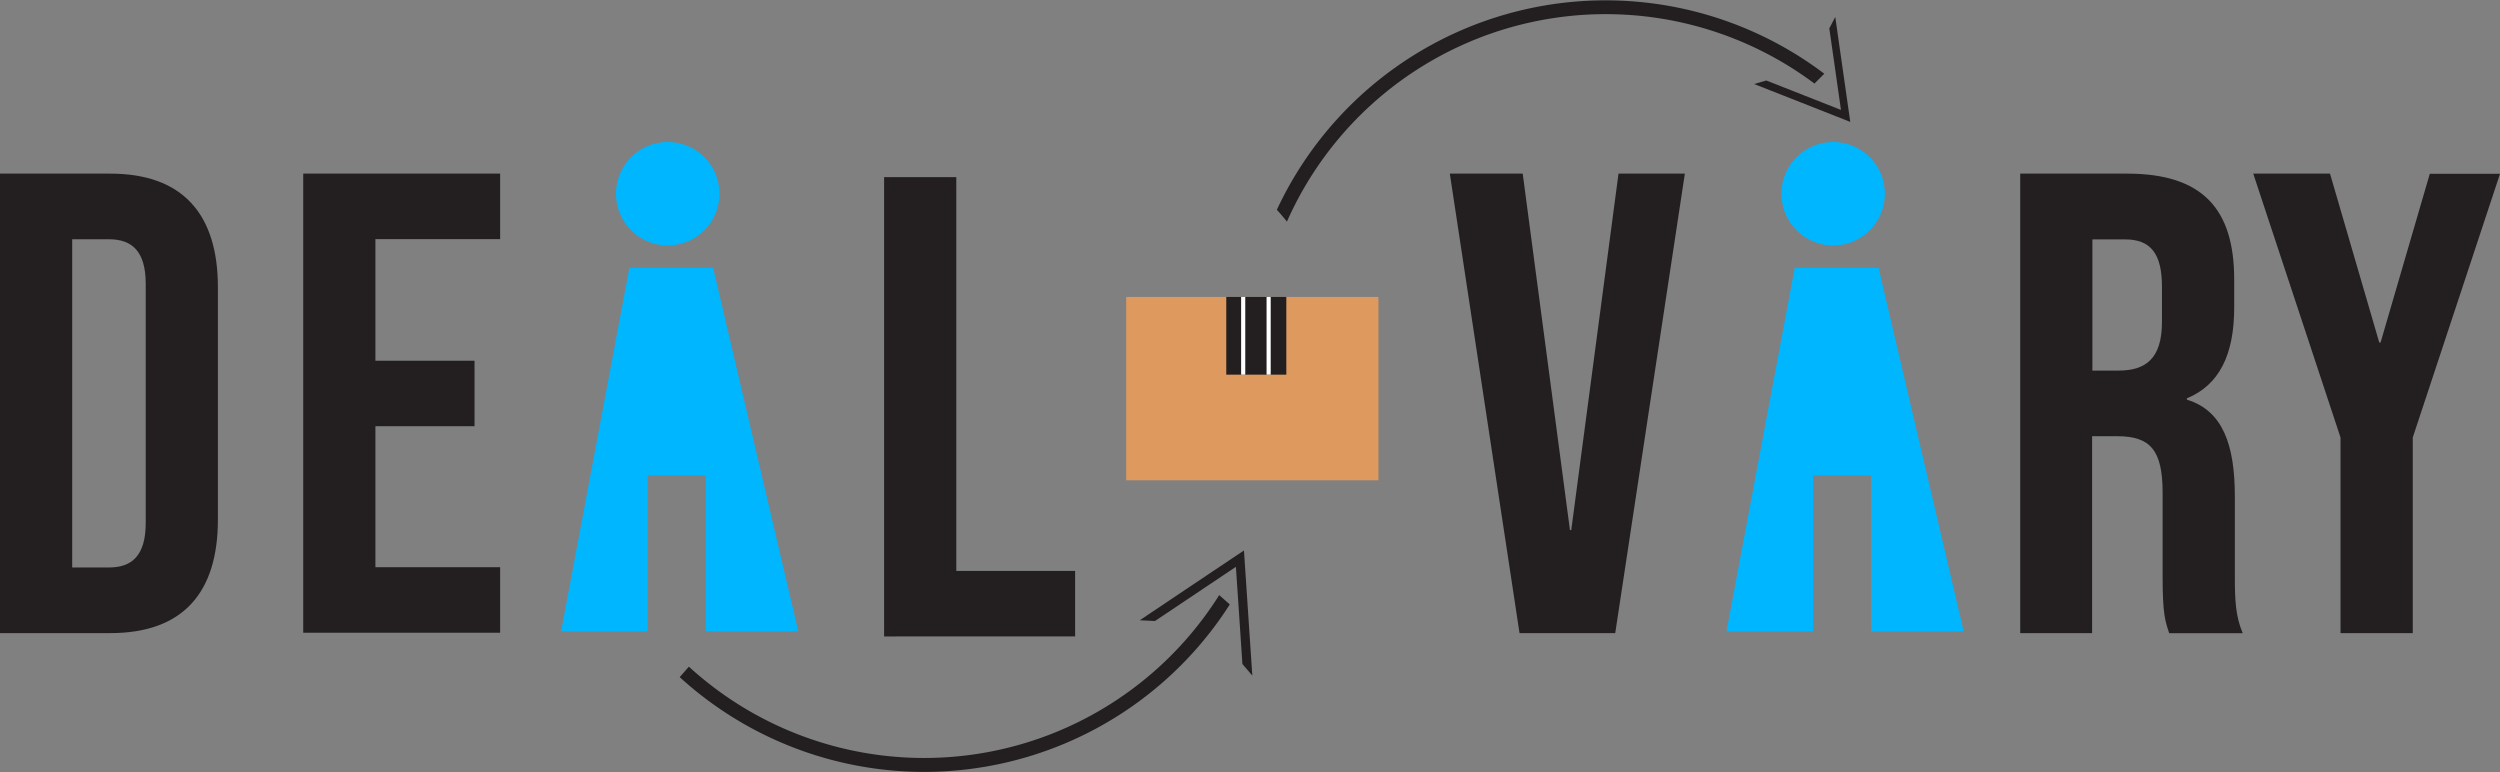<svg xmlns="http://www.w3.org/2000/svg" viewBox="0 0 496.32 153.29"><rect x="0" y="0" width="496.32" height="153.29" fill="#808080" stroke="none"/><defs><style>.cls-1{fill:#231f20;}.cls-2{fill:#00b6ff;}.cls-3{fill:#de995e;}.cls-4,.cls-5{fill:none;}.cls-5{stroke:#fff;stroke-miterlimit:10;stroke-width:0.82px;}</style></defs><title>Dvvvvv</title><g id="Layer_2" data-name="Layer 2"><g id="Layer_1-2" data-name="Layer 1"><path class="cls-1" d="M0,34.47H21.89c14.34,0,21.37,8,21.37,22.55v46.13c0,14.59-7,22.54-21.37,22.54H0Zm21.63,78.19c4.56,0,7.3-2.35,7.3-8.86V56.37c0-6.52-2.74-8.87-7.3-8.87h-7.3v65.16Z"/><path class="cls-1" d="M60.2,34.47H99.29v13H74.53V71.61H94.21v13H74.53v28H99.29v13H60.2Z"/><path class="cls-1" d="M175.52,35.17h14.33v78.18h23.59v13H175.52Z"/><path class="cls-1" d="M287.83,34.47H302.3l9.38,70.76h.26l9.38-70.76h13.17l-13.82,91.22h-19Z"/><path class="cls-1" d="M401.07,34.47h21.24c14.85,0,21.24,6.91,21.24,21v5.61c0,9.38-3,15.37-9.39,18v.26c7.17,2.21,9.52,9,9.52,19.29v16c0,4.43.13,7.69,1.56,11.08H430.65c-.79-2.35-1.31-3.78-1.31-11.21V97.8c0-8.47-2.47-11.2-9-11.2h-5v39.09H401.07Zm19.54,39.1c5.34,0,8.6-2.35,8.6-9.65v-7c0-6.52-2.21-9.39-7.29-9.39H415.4V73.57Z"/><path class="cls-1" d="M464.66,86.86,447.33,34.47h15.24L472.35,68h.26l9.77-33.49h13.94L479,86.86v38.83H464.66Z"/><polygon class="cls-2" points="158.48 125.33 141.57 53.16 124.95 53.16 111.4 125.33 128.58 125.33 128.58 94.4 140.11 94.4 140.11 125.33 158.48 125.33"/><circle class="cls-2" cx="132.56" cy="38.46" r="10.27"/><polygon class="cls-2" points="389.84 125.33 372.94 53.16 356.31 53.16 342.76 125.33 359.94 125.33 359.94 94.4 371.47 94.4 371.47 125.33 389.84 125.33"/><circle class="cls-2" cx="363.93" cy="38.46" r="10.27"/><rect class="cls-3" x="223.58" y="58.95" width="50.08" height="36.4"/><path class="cls-1" d="M244.15,120a72,72,0,0,1-109.21,14.43l1.82-2.08a69.23,69.23,0,0,0,105.29-14.21Z"/><path class="cls-1" d="M362.22,14.59l-2,2A69.21,69.21,0,0,0,255.49,44c-.63-.8-1.29-1.58-2-2.35a72,72,0,0,1,108.7-27Z"/><line class="cls-4" x1="145.96" y1="131.24" x2="144.95" y2="132.39"/><line class="cls-4" x1="143.13" y1="134.47" x2="142.45" y2="135.24"/><polygon class="cls-1" points="248.62 134.13 246.65 131.82 246.01 122.17 245.36 112.53 237.33 117.91 229.29 123.29 226.27 123.14 236.61 116.21 246.96 109.28 247.79 121.71 248.62 134.13"/><polygon class="cls-1" points="364.35 3.36 363.17 5.64 364.33 13.73 365.48 21.82 358.07 18.9 350.65 15.98 348.24 16.68 357.79 20.44 367.33 24.2 365.84 13.78 364.35 3.36"/><rect class="cls-1" x="243.45" y="58.95" width="11.92" height="15.43"/><line class="cls-5" x1="246.81" y1="58.95" x2="246.81" y2="74.38"/><line class="cls-5" x1="251.86" y1="58.95" x2="251.86" y2="74.38"/></g></g></svg>